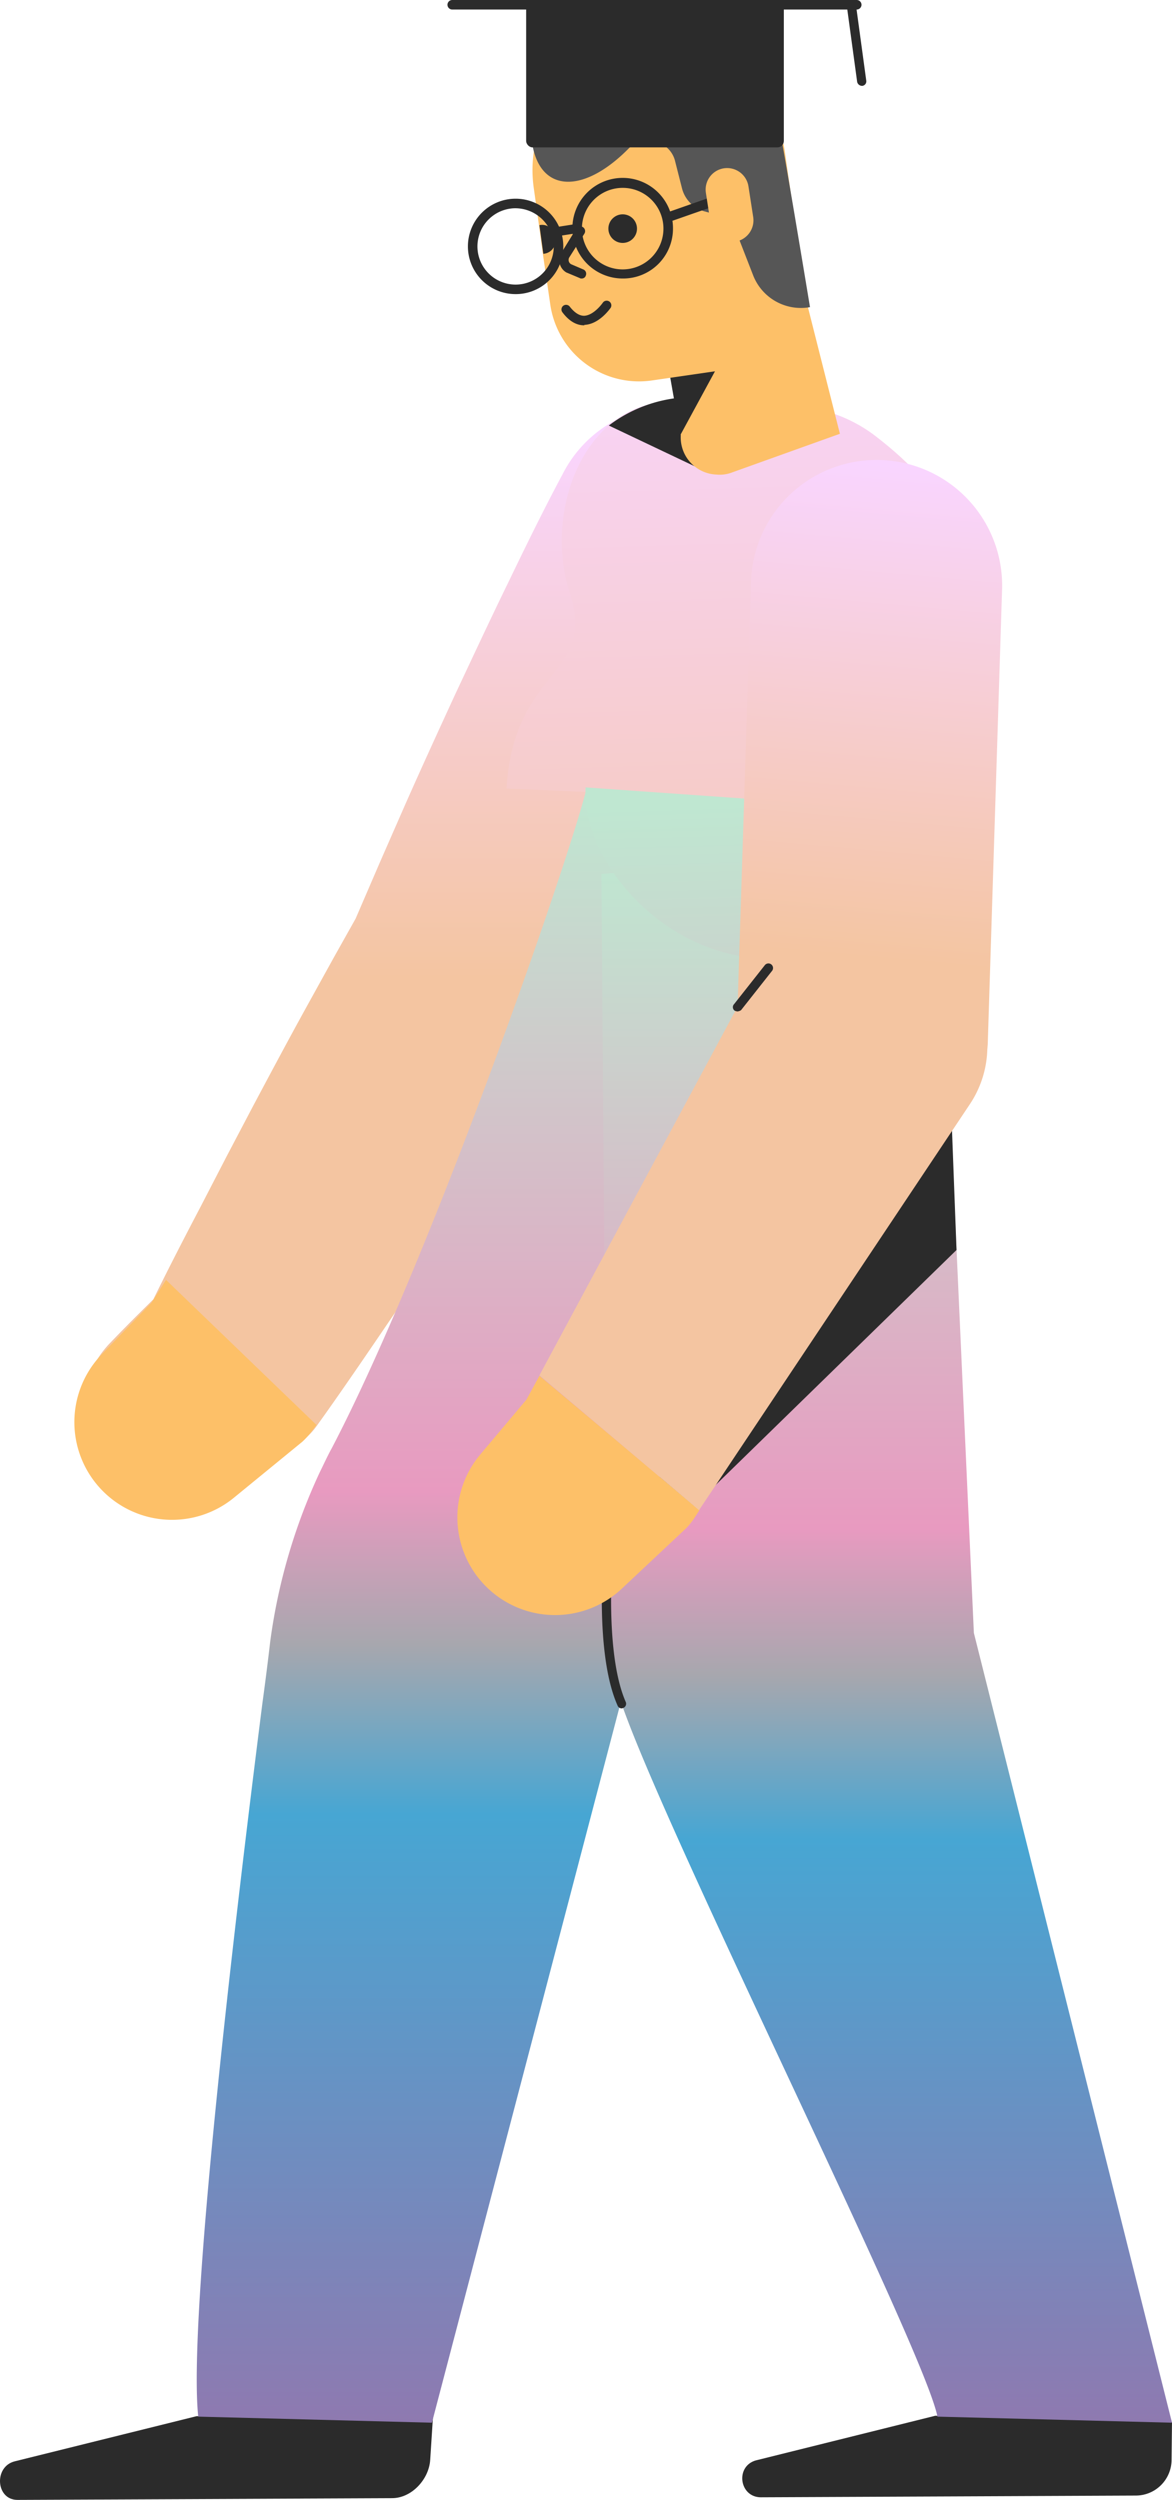 <?xml version="1.0" encoding="UTF-8"?><svg xmlns="http://www.w3.org/2000/svg" xmlns:xlink="http://www.w3.org/1999/xlink" width="276.405" height="589.383" viewBox="0 0 276.405 589.383" x="0px" y="0px" version="1.1"><defs><linearGradient id="linear-gradient" x1="103.967" y1="-751.965" x2="103.967" y2="-880.702" gradientTransform="matrix(1, 0, 0, -1, 0, -650.21)" gradientUnits="userSpaceOnUse"><stop offset="0" stop-color="#f9d5ff"/><stop offset="1" stop-color="#f4c5a1"/></linearGradient><linearGradient id="linear-gradient-2" x1="132.056" y1="-1238.257" x2="132.056" y2="-837.656" gradientTransform="matrix(1, 0, 0, -1, 0, -650.21)" gradientUnits="userSpaceOnUse"><stop offset="0" stop-color="#9774ac"/><stop offset="0.4" stop-color="#47a6d3"/><stop offset="0.5" stop-color="#a7a7ae"/><stop offset="0.59" stop-color="#e89ac0"/><stop offset="1" stop-color="#bfe7d1"/></linearGradient><linearGradient id="linear-gradient-3" x1="209.125" y1="-1237.591" x2="209.125" y2="-852.786" xlink:href="#linear-gradient-2"/><linearGradient id="linear-gradient-4" x1="114.432" y1="-704.583" x2="114.432" y2="-911.752" gradientTransform="matrix(1, -0.03, -0.03, -1, 34.045, -631.283)" xlink:href="#linear-gradient"/><linearGradient id="linear-gradient-5" x1="124.378" y1="-1218.455" x2="124.378" y2="-824.326" gradientTransform="matrix(1, -0.03, -0.03, -1, 34.045, -631.283)" xlink:href="#linear-gradient-2"/><linearGradient id="linear-gradient-6" x1="300.864" y1="-662.982" x2="300.864" y2="-778.867" gradientTransform="matrix(1, 0.09, 0.09, -1, -45.154, -581.761)" xlink:href="#linear-gradient"/></defs><title>student</title><g id="Layer_2" data-name="Layer 2"><g id="Layer_1-2" data-name="Layer 1"><circle cx="161.374" cy="19.035" r="3.067" fill="#bfd9ff"/><path d="M186.119,136.52c-3.681,9-7.669,17.791-11.555,26.585s-7.975,17.484-12.065,26.278c-4.09,8.691-8.282,17.382-12.474,26.073l-6.34,12.986-6.442,12.986-.715,1.431a7.647,7.647,0,0,1-.716,1.227l-7.158,11.35L121.4,266.683c-4.806,7.464-9.714,14.929-14.622,22.393l-7.362,11.145-3.681,5.522-3.783,5.521c-5.01,7.362-10.021,14.724-15.235,22.086l-2.045,2.863a15.325,15.325,0,0,1-2.761,2.965c-5.113,3.988-10.327,7.976-15.44,11.861A23.066,23.066,0,0,1,26.1,316.479c4.5-4.7,9.1-9.2,13.8-13.8L35.1,308.5c3.886-7.975,7.975-15.951,12.168-23.926l3.067-5.931,3.068-5.93,6.237-11.861c4.192-7.873,8.384-15.746,12.679-23.517l6.442-11.657L85.3,214.025l-1.432,2.556L89.6,203.289,95.423,190c3.886-8.793,7.873-17.484,11.963-26.38,4.09-8.691,8.18-17.485,12.373-26.074,4.192-8.691,8.384-17.28,12.985-25.869a29.458,29.458,0,0,1,53.375,24.847Z" fill="url(#linear-gradient)"/><path d="M4.114,589.383l88.344-.409c4.6,0,8.691-4.4,9-9l.716-11.146-55.829.818L3.5,580.282C-1.509,581.509-1,589.383,4.114,589.383Z" fill="#2b2b2b"/><path d="M217.714,209.73,155.75,365.252l-5.521,21.268-3.886,15.03L101.865,571.182l-55.112-1.431C44.3,546.642,55.137,454.72,61.885,401.55c.716-5.214,1.33-10.122,1.841-14.519a136.979,136.979,0,0,1,11.759-40.082c.92-1.84,1.738-3.681,2.76-5.521,24.54-46.933,58.589-146.319,60.532-157.465Z" fill="url(#linear-gradient-2)"/><path d="M179.472,588.769l88.344-.409a8.445,8.445,0,0,0,8.487-8.384l.1-8.9-55.828-1.534-42.332,10.532C173.337,581.509,174.36,588.769,179.472,588.769Z" fill="#2b2b2b"/><path d="M221.292,199.4l8.385,185.583,46.728,186.2-55.317-1.431c-3.068-15.849-63.395-135.992-74.54-168.2a69.452,69.452,0,0,1-3.374-15.03l-1.33-180.471Z" fill="url(#linear-gradient-3)"/><polygon points="146.65 371.693 225.587 294.7 223.746 245.927 173.951 299.71 146.65 371.693" fill="#2b2b2b"/><path d="M146.65,402.777a1.063,1.063,0,0,1-1.022-.715c-6.34-14.315-2.659-44.377-2.454-45.6a1.084,1.084,0,0,1,2.147.307c-.1.307-3.783,30.675,2.25,44.479a1.056,1.056,0,0,1-.614,1.431A1.026,1.026,0,0,1,146.65,402.777Z" fill="#2b2b2b"/><path d="M119.452,185.906c1.738-28.732,21.37-26.38,14.928-46.114S138.266,93.37,160.352,94.7c16.973,1.022,32.515-2.352,46.216,8.18,26.79,20.756,15.542,29.55,20.246,87.627Z" fill="url(#linear-gradient-4)"/><path d="M228.252,191.98c-.92,15.133-18.1,37.014-44.58,35.685l-4.249-1.739c-24.131-1.227-42.332-23.824-41.309-40.286Z" fill="url(#linear-gradient-5)"/><path d="M161.374,93.677a33,33,0,0,0-17.791,6.646l20.245,9.612Z" fill="#2b2b2b"/><path d="M172.417,111.469l25.665-9.2L188.368,63.82l-34.765-.2,6.953,38.957a8.764,8.764,0,0,0,8.385,9.305A8.142,8.142,0,0,0,172.417,111.469Z" fill="#fdc068"/><polygon points="157.489 85.702 172.724 79.976 160.454 102.573 157.489 85.702" fill="#2b2b2b"/><path d="M222.315,155.334l-15.747,3.783,20.246,31.39A302.885,302.885,0,0,0,222.315,155.334Z" fill="#2b2b2b"/><path d="M173.542,86.826l-19.734,2.863A21.149,21.149,0,0,1,129.779,71.8l-1.738-11.861-.92-6.749h0l-1.227-8.793A29.912,29.912,0,0,1,185.1,35.8l4.295,29.755a18.8,18.8,0,0,1-15.849,21.267Z" fill="#fdc068"/><path d="M130.9,57.583a3.046,3.046,0,0,1-2.761,2.25l-.92-6.749a2.99,2.99,0,0,1,1.636.1,3.544,3.544,0,0,1,2.045,4.4Z" fill="#2b2b2b"/><path d="M121.6,69.342a11.248,11.248,0,1,1,11.248-11.248A11.215,11.215,0,0,1,121.6,69.342Zm0-20.246a9,9,0,1,0,9,9A9.078,9.078,0,0,0,121.6,49.1Z" fill="#2b2b2b"/><path d="M137.141,65.661a.611.611,0,0,1-.409-.1l-3.17-1.329a3.347,3.347,0,0,1-1.124-4.7l3.476-5.624a1.123,1.123,0,0,1,1.943,1.125l-3.579,5.624a1.16,1.16,0,0,0,.409,1.635l2.863,1.227a1.091,1.091,0,0,1,.614,1.432A.986.986,0,0,1,137.141,65.661Z" fill="#2b2b2b"/><path d="M137.755,76.7c-1.841,0-3.579-1.023-5.113-3.068a1.094,1.094,0,1,1,1.738-1.329q1.688,2.146,3.375,2.147c2.351-.1,4.4-3.067,4.4-3.067a1.106,1.106,0,1,1,1.841,1.227c-.1.1-2.659,3.885-6.237,3.987C137.857,76.7,137.857,76.7,137.755,76.7Z" fill="#2b2b2b"/><circle cx="146.855" cy="53.902" r="3.374" fill="#2b2b2b"/><path d="M125.587,34.27c2.045,11.248,12.168,11.35,22.6.818a6.605,6.605,0,0,1,9.305-.1,6.182,6.182,0,0,1,1.738,3.067l1.636,6.442a7.592,7.592,0,0,0,5.215,5.317l6.339,1.738,5.215,13.395a12.08,12.08,0,0,0,13.394,7.464h0s-4.6-27.914-6.748-39.775-13.8-24.233-32.72-22.9C129.063,11.366,125.587,34.27,125.587,34.27Z" fill="#565656"/><path d="M146.855,65.661A11.861,11.861,0,1,1,158.716,53.8,11.741,11.741,0,0,1,146.855,65.661Zm0-21.37a9.612,9.612,0,1,0,9.611,9.611A9.6,9.6,0,0,0,146.855,44.291Z" fill="#2b2b2b"/><path d="M131.006,55.743a1.2,1.2,0,0,1-1.125-.921A1.01,1.01,0,0,1,130.8,53.6l5.214-.818a1.085,1.085,0,0,1,.307,2.148l-5.215.818Z" fill="#2b2b2b"/><path d="M157.284,52.368a1.1,1.1,0,0,1-.307-2.147l11.964-4.192a1.131,1.131,0,0,1,.715,2.147l-11.963,4.192C157.489,52.266,157.386,52.368,157.284,52.368Z" fill="#2b2b2b"/><path d="M170.679,39.689h0a5.093,5.093,0,0,1,5.828,4.193l1.125,7.259a5.094,5.094,0,0,1-4.192,5.829h0a5.094,5.094,0,0,1-5.829-4.193l-1.124-7.259A5.072,5.072,0,0,1,170.679,39.689Z" fill="#fdc068"/><path d="M164.953,356.049l-1.329,2.045a17.774,17.774,0,0,1-1.739,2.148l-15.03,14.11a23.034,23.034,0,0,1-33.538-31.493l10.838-12.883,3.068-5.624Z" fill="#fdc068"/><path d="M74.636,335.944l-1.465,1.949a17.642,17.642,0,0,1-1.881,2.024L55.333,352.971a23.034,23.034,0,0,1-31.314-33.7L35.71,307.151l3.444-5.4Z" fill="#fdc068"/><path d="M127.223,324.25l46.728-86.912,3.17-100a29.617,29.617,0,1,1,59.2,1.942h0l-3.374,106.953-.1,1.227a24.48,24.48,0,0,1-4.193,12.986l-63.8,95.6Z" fill="url(#linear-gradient-6)"/><path d="M173.951,238.462a1.9,1.9,0,0,1-.716-.2,1.03,1.03,0,0,1-.1-1.534l7.26-9.2a1.087,1.087,0,1,1,1.636,1.431l-7.26,9.2A1.956,1.956,0,0,1,173.951,238.462Z" fill="#2b2b2b"/><rect x="124.087" y="0.05" width="60.771" height="34.698" rx="1.5" fill="#2b2b2b"/><path d="M204.3,19.018,202.016,2.25h.037a1.136,1.136,0,0,0,1.125-1.125A1.135,1.135,0,0,0,202.053,0h-95.4a1.135,1.135,0,0,0-1.125,1.125,1.136,1.136,0,0,0,1.125,1.125h93.173l2.328,17.075a1.2,1.2,0,0,0,1.125.92h.1A1.071,1.071,0,0,0,204.3,19.018Z" fill="#2b2b2b"/></g></g></svg>